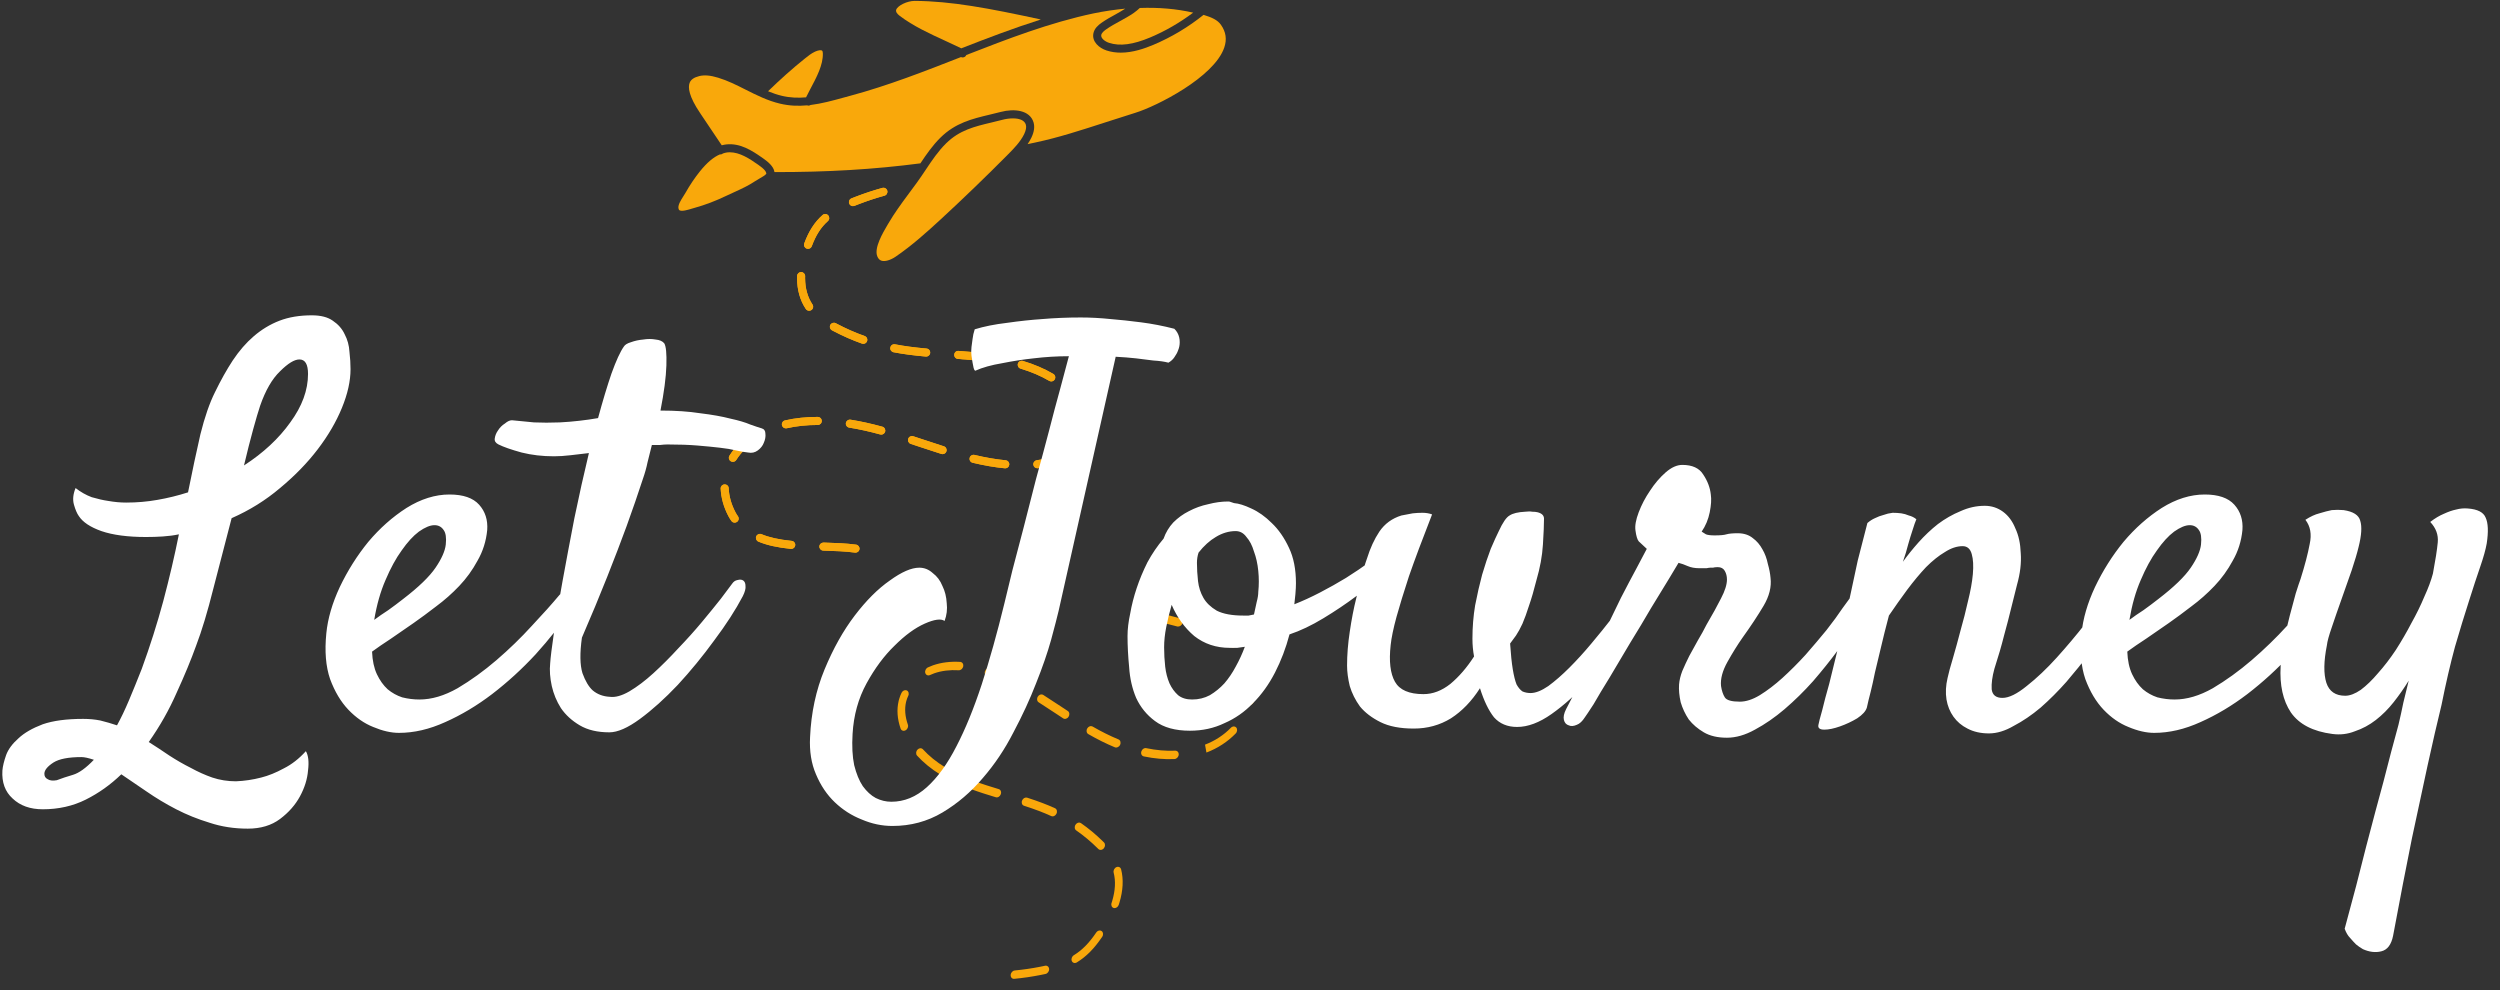 <svg width="611" height="242" viewBox="0 0 611 242" fill="none" xmlns="http://www.w3.org/2000/svg">
<rect x="0" y="0" width="611" height="242" fill="#333333" stroke="none"/>
<g clip-path="url(#clip0_10_127)">
<path d="M209.085 135.067C209.043 135.067 208.996 135.063 208.95 135.058C206.65 134.737 203.882 134.651 201.205 134.568C200.664 134.551 200.237 134.098 200.253 133.554C200.268 133.011 200.752 132.614 201.267 132.602C203.993 132.688 206.815 132.777 209.219 133.111C209.757 133.186 210.133 133.681 210.06 134.221C209.991 134.712 209.569 135.067 209.085 135.067ZM193.379 134.153C193.348 134.153 193.314 134.151 193.279 134.148C190.008 133.819 187.416 133.238 185.35 132.37C184.85 132.16 184.612 131.584 184.824 131.083C185.031 130.582 185.611 130.35 186.11 130.557C187.992 131.348 190.403 131.882 193.479 132.193C194.017 132.247 194.412 132.729 194.358 133.268C194.305 133.775 193.878 134.153 193.379 134.153ZM179.551 127.731C179.244 127.731 178.945 127.589 178.753 127.32C178.48 126.94 178.234 126.544 178.015 126.13C176.859 123.927 176.23 121.671 176.13 119.415C176.107 118.874 176.529 118.415 177.071 118.39C177.662 118.373 178.073 118.788 178.096 119.331C178.18 121.295 178.737 123.273 179.755 125.212C179.931 125.546 180.131 125.869 180.35 126.176C180.665 126.617 180.565 127.232 180.123 127.547C179.951 127.671 179.751 127.731 179.551 127.731ZM245.684 114.456C245.653 114.456 245.623 114.454 245.588 114.452C243.103 114.208 240.527 113.765 237.712 113.097C237.182 112.972 236.856 112.442 236.983 111.914C237.109 111.386 237.624 111.058 238.165 111.184C240.892 111.831 243.384 112.261 245.78 112.494C246.321 112.548 246.717 113.028 246.663 113.569C246.613 114.076 246.183 114.456 245.684 114.456ZM253.529 114.441C253.041 114.441 252.619 114.08 252.554 113.584C252.485 113.047 252.865 112.553 253.402 112.482C255.695 112.185 257.703 111.568 259.374 110.651C259.692 110.472 260.007 110.274 260.314 110.061C260.748 109.754 261.367 109.858 261.681 110.307C261.993 110.752 261.881 111.365 261.436 111.674C261.075 111.925 260.706 112.158 260.326 112.371C258.437 113.41 256.194 114.103 253.656 114.433C253.614 114.439 253.571 114.441 253.529 114.441ZM179.113 112.874C178.933 112.874 178.753 112.826 178.591 112.724C178.13 112.436 177.992 111.829 178.28 111.369C179.674 109.139 181.74 107.183 184.244 105.71L185.208 107.421C183.007 108.719 181.176 110.449 179.947 112.413C179.759 112.711 179.44 112.874 179.113 112.874ZM230.37 110.99C230.274 110.99 230.174 110.975 230.074 110.944C228.304 110.387 226.542 109.8 224.775 109.214L222.59 108.489C222.076 108.32 221.795 107.763 221.964 107.248C222.129 106.73 222.705 106.45 223.205 106.622L225.397 107.348C227.152 107.932 228.907 108.515 230.666 109.07C231.184 109.234 231.472 109.785 231.307 110.303C231.176 110.722 230.789 110.99 230.37 110.99ZM215.382 106.215C215.298 106.215 215.21 106.204 215.121 106.181C212.491 105.455 209.941 104.892 207.553 104.512C207.015 104.426 206.65 103.923 206.735 103.385C206.819 102.851 207.345 102.491 207.86 102.569C210.325 102.963 212.944 103.539 215.644 104.284C216.166 104.43 216.473 104.969 216.331 105.493C216.208 105.929 215.813 106.215 215.382 106.215ZM265.214 105.528C265.157 105.528 265.099 105.522 265.041 105.513C264.508 105.419 264.151 104.908 264.247 104.372C264.308 104.021 264.343 103.666 264.339 103.307L264.331 102.93C264.224 101.306 263.482 99.599 262.127 97.892C261.793 97.468 261.862 96.85 262.288 96.512C262.711 96.176 263.333 96.245 263.671 96.671C265.276 98.697 266.159 100.77 266.293 102.838L266.305 103.297C266.309 103.769 266.266 104.247 266.182 104.718C266.097 105.194 265.683 105.528 265.214 105.528ZM192.07 104.689C191.62 104.689 191.217 104.382 191.11 103.925C190.991 103.397 191.321 102.869 191.851 102.748C194.316 102.181 197.004 101.895 199.842 101.895C200.383 101.895 200.84 102.335 200.84 102.878C200.84 103.422 200.418 103.861 199.876 103.861C197.154 103.861 194.612 104.132 192.289 104.664C192.216 104.681 192.143 104.689 192.07 104.689ZM256.928 93.217C256.759 93.217 256.586 93.173 256.428 93.081C254.401 91.884 252.047 90.88 249.428 90.093C248.91 89.938 248.614 89.388 248.771 88.87C248.925 88.352 249.466 88.056 249.996 88.211C252.765 89.043 255.265 90.112 257.427 91.387C257.895 91.664 258.049 92.266 257.772 92.733C257.592 93.044 257.262 93.217 256.928 93.217ZM242.024 88.505C241.982 88.505 241.936 88.501 241.89 88.496L241.349 88.423C238.826 88.087 236.284 87.881 234.129 87.726C233.584 87.685 233.177 87.215 233.219 86.674C233.254 86.132 233.699 85.715 234.268 85.763C236.453 85.923 239.037 86.13 241.614 86.476L242.159 86.549C242.696 86.624 243.073 87.119 243 87.656C242.931 88.148 242.508 88.505 242.024 88.505ZM226.357 87.148C226.33 87.148 226.3 87.146 226.269 87.144C223.185 86.867 220.682 86.531 218.378 86.088C217.848 85.984 217.498 85.468 217.602 84.936C217.702 84.402 218.189 84.055 218.754 84.156C220.985 84.588 223.431 84.915 226.446 85.186C226.987 85.234 227.386 85.712 227.336 86.253C227.29 86.764 226.86 87.148 226.357 87.148ZM210.989 84.032C210.882 84.032 210.771 84.014 210.659 83.974C208.286 83.131 205.974 82.119 203.789 80.965L203.356 80.739C202.872 80.491 202.684 79.898 202.929 79.414C203.179 78.93 203.766 78.744 204.254 78.988L204.565 79.151C206.808 80.335 209.035 81.311 211.32 82.123C211.83 82.304 212.099 82.866 211.915 83.377C211.773 83.78 211.393 84.032 210.989 84.032ZM197.753 75.945C197.438 75.945 197.127 75.791 196.935 75.509C195.526 73.4 194.808 70.858 194.804 67.951L194.811 67.452C194.823 66.917 195.261 66.492 195.795 66.492H195.818C196.363 66.506 196.789 66.957 196.778 67.498L196.77 67.95C196.774 70.459 197.38 72.636 198.571 74.414C198.87 74.865 198.751 75.476 198.298 75.779C198.133 75.891 197.941 75.945 197.753 75.945ZM197.48 60.813C197.365 60.813 197.25 60.794 197.139 60.752C196.628 60.561 196.371 59.997 196.559 59.488C197.688 56.451 199.066 54.314 201.028 52.559C201.432 52.196 202.054 52.23 202.419 52.638C202.78 53.043 202.745 53.663 202.342 54.026C200.629 55.556 199.412 57.451 198.402 60.172C198.256 60.569 197.88 60.813 197.48 60.813ZM208.463 50.38C208.075 50.38 207.706 50.147 207.553 49.765C207.349 49.262 207.591 48.69 208.094 48.484C208.467 48.335 208.851 48.183 209.25 48.033C211.335 47.231 213.485 46.522 215.644 45.925C216.181 45.779 216.707 46.09 216.853 46.612C216.995 47.135 216.688 47.676 216.166 47.822C214.073 48.4 211.98 49.089 209.949 49.871C209.557 50.019 209.188 50.163 208.831 50.309C208.712 50.357 208.586 50.38 208.463 50.38Z" fill="#F9A80B"/>
<path d="M209.085 135.067C209.043 135.067 208.996 135.063 208.95 135.058C206.65 134.737 203.882 134.651 201.205 134.568C200.664 134.551 200.237 134.098 200.253 133.554C200.268 133.011 200.752 132.614 201.267 132.602C203.993 132.688 206.815 132.777 209.219 133.111C209.757 133.186 210.133 133.681 210.06 134.221C209.991 134.712 209.569 135.067 209.085 135.067ZM193.379 134.153C193.348 134.153 193.314 134.151 193.279 134.148C190.008 133.819 187.416 133.238 185.35 132.37C184.85 132.16 184.612 131.584 184.824 131.083C185.031 130.582 185.611 130.35 186.11 130.557C187.992 131.348 190.403 131.882 193.479 132.193C194.017 132.247 194.412 132.729 194.358 133.268C194.305 133.775 193.878 134.153 193.379 134.153ZM179.551 127.731C179.244 127.731 178.945 127.589 178.753 127.32C178.48 126.94 178.234 126.544 178.015 126.13C176.859 123.927 176.23 121.671 176.13 119.415C176.107 118.874 176.529 118.415 177.071 118.39C177.662 118.373 178.073 118.788 178.096 119.331C178.18 121.295 178.737 123.273 179.755 125.212C179.931 125.546 180.131 125.869 180.35 126.176C180.665 126.617 180.565 127.232 180.123 127.547C179.951 127.671 179.751 127.731 179.551 127.731ZM245.684 114.456C245.653 114.456 245.623 114.454 245.588 114.452C243.103 114.208 240.527 113.765 237.712 113.097C237.182 112.972 236.856 112.442 236.983 111.914C237.109 111.386 237.624 111.058 238.165 111.184C240.892 111.831 243.384 112.261 245.78 112.494C246.321 112.548 246.717 113.028 246.663 113.569C246.613 114.076 246.183 114.456 245.684 114.456ZM253.529 114.441C253.041 114.441 252.619 114.08 252.554 113.584C252.485 113.047 252.865 112.553 253.402 112.482C255.695 112.185 257.703 111.568 259.374 110.651C259.692 110.472 260.007 110.274 260.314 110.061C260.748 109.754 261.367 109.858 261.681 110.307C261.993 110.752 261.881 111.365 261.436 111.674C261.075 111.925 260.706 112.158 260.326 112.371C258.437 113.41 256.194 114.103 253.656 114.433C253.614 114.439 253.571 114.441 253.529 114.441ZM179.113 112.874C178.933 112.874 178.753 112.826 178.591 112.724C178.13 112.436 177.992 111.829 178.28 111.369C179.674 109.139 181.74 107.183 184.244 105.71L185.208 107.421C183.007 108.719 181.176 110.449 179.947 112.413C179.759 112.711 179.44 112.874 179.113 112.874ZM230.37 110.99C230.274 110.99 230.174 110.975 230.074 110.944C228.304 110.387 226.542 109.8 224.775 109.214L222.59 108.489C222.076 108.32 221.795 107.763 221.964 107.248C222.129 106.73 222.705 106.45 223.205 106.622L225.397 107.348C227.152 107.932 228.907 108.515 230.666 109.07C231.184 109.234 231.472 109.785 231.307 110.303C231.176 110.722 230.789 110.99 230.37 110.99ZM215.382 106.215C215.298 106.215 215.21 106.204 215.121 106.181C212.491 105.455 209.941 104.892 207.553 104.512C207.015 104.426 206.65 103.923 206.735 103.385C206.819 102.851 207.345 102.491 207.86 102.569C210.325 102.963 212.944 103.539 215.644 104.284C216.166 104.43 216.473 104.969 216.331 105.493C216.208 105.929 215.813 106.215 215.382 106.215ZM265.214 105.528C265.157 105.528 265.099 105.522 265.041 105.513C264.508 105.419 264.151 104.908 264.247 104.372C264.308 104.021 264.343 103.666 264.339 103.307L264.331 102.93C264.224 101.306 263.482 99.599 262.127 97.892C261.793 97.468 261.862 96.85 262.288 96.512C262.711 96.176 263.333 96.245 263.671 96.671C265.276 98.697 266.159 100.77 266.293 102.838L266.305 103.297C266.309 103.769 266.266 104.247 266.182 104.718C266.097 105.194 265.683 105.528 265.214 105.528ZM192.07 104.689C191.62 104.689 191.217 104.382 191.11 103.925C190.991 103.397 191.321 102.869 191.851 102.748C194.316 102.181 197.004 101.895 199.842 101.895C200.383 101.895 200.84 102.335 200.84 102.878C200.84 103.422 200.418 103.861 199.876 103.861C197.154 103.861 194.612 104.132 192.289 104.664C192.216 104.681 192.143 104.689 192.07 104.689ZM256.928 93.217C256.759 93.217 256.586 93.173 256.428 93.081C254.401 91.884 252.047 90.88 249.428 90.093C248.91 89.938 248.614 89.388 248.771 88.87C248.925 88.352 249.466 88.056 249.996 88.211C252.765 89.043 255.265 90.112 257.427 91.387C257.895 91.664 258.049 92.266 257.772 92.733C257.592 93.044 257.262 93.217 256.928 93.217ZM242.024 88.505C241.982 88.505 241.936 88.501 241.89 88.496L241.349 88.423C238.826 88.087 236.284 87.881 234.129 87.726C233.584 87.685 233.177 87.215 233.219 86.674C233.254 86.132 233.699 85.715 234.268 85.763C236.453 85.923 239.037 86.13 241.614 86.476L242.159 86.549C242.696 86.624 243.073 87.119 243 87.656C242.931 88.148 242.508 88.505 242.024 88.505ZM226.357 87.148C226.33 87.148 226.3 87.146 226.269 87.144C223.185 86.867 220.682 86.531 218.378 86.088C217.848 85.984 217.498 85.468 217.602 84.936C217.702 84.402 218.189 84.055 218.754 84.156C220.985 84.588 223.431 84.915 226.446 85.186C226.987 85.234 227.386 85.712 227.336 86.253C227.29 86.764 226.86 87.148 226.357 87.148ZM210.989 84.032C210.882 84.032 210.771 84.014 210.659 83.974C208.286 83.131 205.974 82.119 203.789 80.965L203.356 80.739C202.872 80.491 202.684 79.898 202.929 79.414C203.179 78.93 203.766 78.744 204.254 78.988L204.565 79.151C206.808 80.335 209.035 81.311 211.32 82.123C211.83 82.304 212.099 82.866 211.915 83.377C211.773 83.78 211.393 84.032 210.989 84.032ZM197.753 75.945C197.438 75.945 197.127 75.791 196.935 75.509C195.526 73.4 194.808 70.858 194.804 67.951L194.811 67.452C194.823 66.917 195.261 66.492 195.795 66.492H195.818C196.363 66.506 196.789 66.957 196.778 67.498L196.77 67.95C196.774 70.459 197.38 72.636 198.571 74.414C198.87 74.865 198.751 75.476 198.298 75.779C198.133 75.891 197.941 75.945 197.753 75.945ZM197.48 60.813C197.365 60.813 197.25 60.794 197.139 60.752C196.628 60.561 196.371 59.997 196.559 59.488C197.688 56.451 199.066 54.314 201.028 52.559C201.432 52.196 202.054 52.23 202.419 52.638C202.78 53.043 202.745 53.663 202.342 54.026C200.629 55.556 199.412 57.451 198.402 60.172C198.256 60.569 197.88 60.813 197.48 60.813ZM208.463 50.38C208.075 50.38 207.706 50.147 207.553 49.765C207.349 49.262 207.591 48.69 208.094 48.484C208.467 48.335 208.851 48.183 209.25 48.033C211.335 47.231 213.485 46.522 215.644 45.925C216.181 45.779 216.707 46.09 216.853 46.612C216.995 47.135 216.688 47.676 216.166 47.822C214.073 48.4 211.98 49.089 209.949 49.871C209.557 50.019 209.188 50.163 208.831 50.309C208.712 50.357 208.586 50.38 208.463 50.38Z" fill="#F9A80B"/>
<path d="M273.709 5.171C272.526 5.818 271.409 6.429 270.361 7.166C269.892 7.496 269.255 7.997 269.147 8.547C269.001 9.313 270 10.127 271.052 10.469C273.694 11.338 276.904 10.918 281.139 9.138C284.863 7.567 288.366 5.52 291.612 3.089C287.541 2.159 283.187 1.779 278.568 1.95C278.091 2.38 277.607 2.808 277.069 3.178C275.982 3.927 274.826 4.559 273.709 5.171Z" fill="#F9A80B"/>
<path d="M215.464 63.726C216.282 63.977 217.645 63.584 218.897 62.729C222.883 60.007 226.519 56.735 229.898 53.619C235.462 48.486 240.996 43.147 246.349 37.748C247.766 36.316 249.375 34.691 250.3 32.787C250.75 31.848 250.892 31.066 250.715 30.469C250.373 29.319 249.006 28.933 247.551 28.933C246.691 28.933 245.792 29.069 245.059 29.261C244.133 29.505 243.231 29.72 242.351 29.93C238.139 30.936 234.499 31.805 231.219 35.046C229.265 36.974 227.782 39.192 226.216 41.538C225.505 42.602 224.791 43.667 224.035 44.706L222.057 47.384C220.283 49.771 218.574 52.121 217.107 54.625L216.915 54.949C215.748 56.933 213.574 60.625 214.415 62.662C214.653 63.238 214.995 63.585 215.464 63.726Z" fill="#F9A80B"/>
<path d="M191.092 23.419C193.104 23.897 195.06 23.961 197.001 23.792C197.341 23.105 197.689 22.415 198.077 21.691C199.601 18.824 201.179 15.86 201.103 13.055C201.099 12.88 201.068 12.463 200.88 12.348C200.661 12.21 200.047 12.235 199.19 12.624C198.307 13.031 197.493 13.681 196.71 14.308C193.674 16.735 190.716 19.387 187.711 22.302C188.812 22.75 189.926 23.147 191.092 23.419Z" fill="#F9A80B"/>
<path d="M231.241 10.073C232.501 10.651 233.728 11.228 234.935 11.812C241.283 9.328 247.77 6.867 254.375 4.76C241.468 1.969 232.479 0.281 223.572 0.219C223.572 0.219 223.553 0.219 223.541 0.219C221.736 0.219 219.383 1.35 219.025 2.393C218.88 2.823 219.164 3.316 219.874 3.858C223.15 6.363 227.262 8.251 231.241 10.073Z" fill="#F9A80B"/>
<path d="M184.592 44.253C184.849 44.08 185.179 43.888 185.536 43.685C186.162 43.327 187.019 42.836 187.284 42.471C187.284 42.047 186.984 41.453 185.44 40.361C183.09 38.7 180.775 37.216 178.34 37.216C178.144 37.216 177.949 37.226 177.749 37.245C177.376 37.283 177.007 37.41 176.636 37.521C176.618 37.535 176.62 37.562 176.601 37.575C176.432 37.69 176.24 37.746 176.048 37.746C176.019 37.746 175.995 37.729 175.967 37.726C174.362 38.401 172.754 39.763 171.021 41.934C169.765 43.504 168.629 45.194 167.55 47.098C167.392 47.371 167.204 47.667 167.008 47.978C166.386 48.953 165.611 50.168 165.837 51.004C165.918 51.305 166.045 51.374 166.098 51.405C166.686 51.729 168.191 51.272 169.178 50.969L169.934 50.746C172.369 50.071 174.853 49.124 177.522 47.851C178.11 47.571 178.705 47.298 179.3 47.027C181.101 46.208 182.96 45.359 184.592 44.253Z" fill="#F9A80B"/>
<path d="M277.484 27.566C282.664 25.97 296.727 18.89 299.207 11.632C299.891 9.627 299.63 7.807 298.405 6.068C297.571 4.87 296.124 4.236 294.2 3.65C294.181 3.645 294.16 3.643 294.141 3.638C290.403 6.63 286.294 9.098 281.9 10.95C279.773 11.843 276.893 12.868 273.917 12.868C272.761 12.868 271.59 12.713 270.442 12.338C268.622 11.745 266.832 10.188 267.22 8.172C267.462 6.934 268.422 6.125 269.232 5.559C270.369 4.758 271.586 4.092 272.765 3.447C273.56 3.011 274.286 2.564 275.02 2.113C272.492 2.353 269.905 2.725 267.239 3.278C256.602 5.529 246.223 9.512 236.153 13.449C236.147 13.464 236.158 13.48 236.15 13.494C235.981 13.84 235.632 14.04 235.271 14.04C235.137 14.04 235.001 14.004 234.87 13.946C234.82 13.966 234.768 13.985 234.718 14.005C226.013 17.413 217.012 20.936 207.838 23.398L206.156 23.858C203.433 24.61 200.789 25.328 198.103 25.661C197.945 25.763 197.762 25.821 197.574 25.821C197.462 25.821 197.353 25.786 197.245 25.748C195.101 25.943 192.923 25.878 190.646 25.333C187.632 24.628 184.894 23.25 182.248 21.917C179.971 20.769 177.817 19.686 175.49 18.985C173.627 18.41 172.11 18.283 170.87 18.605C169.607 18.918 168.846 19.456 168.543 20.253C168.14 21.307 168.267 23.459 171.162 27.716L171.5 28.223C173.118 30.652 174.746 33.08 176.394 35.51C176.77 35.413 177.153 35.331 177.552 35.29C180.95 34.96 183.726 36.74 186.58 38.756C187.716 39.56 189.049 40.655 189.268 41.983C189.272 42.01 189.262 42.034 189.265 42.06C202.171 42.08 213.556 41.408 224.943 39.923C226.391 37.763 227.897 35.562 229.837 33.647C233.508 30.02 237.583 29.048 241.895 28.017C242.763 27.812 243.65 27.599 244.56 27.36C247.912 26.472 251.71 26.921 252.597 29.908C252.92 30.989 252.743 32.245 252.071 33.641C251.802 34.197 251.489 34.723 251.149 35.225C251.779 35.091 252.43 34.962 253.062 34.82C258.668 33.626 264.029 31.89 270.238 29.88C272.538 29.135 274.938 28.357 277.484 27.566Z" fill="#F9A80B"/>
<path d="M281.445 149.105C281.483 149.113 281.524 149.126 281.564 149.14C283.548 149.907 286.028 150.523 288.427 151.117C288.912 151.238 289.158 151.784 288.976 152.338C288.793 152.892 288.232 153.207 287.762 153.121C285.32 152.513 282.791 151.885 280.717 151.085C280.253 150.906 280.066 150.326 280.299 149.787C280.514 149.296 281.007 149.013 281.445 149.105ZM295.387 153.033C295.415 153.039 295.445 153.047 295.476 153.058C298.337 154.017 300.505 155.107 302.107 156.39C302.494 156.7 302.531 157.336 302.185 157.809C301.842 158.283 301.245 158.411 300.857 158.103C299.398 156.934 297.379 155.928 294.689 155.023C294.219 154.866 294.01 154.296 294.226 153.754C294.431 153.244 294.935 152.938 295.387 153.033ZM305.922 162.249C306.2 162.308 306.427 162.51 306.518 162.822C306.647 163.264 306.747 163.716 306.817 164.183C307.182 166.66 307.053 169.093 306.445 171.424C306.298 171.983 305.773 172.373 305.275 172.296C304.734 172.201 304.49 171.698 304.638 171.136C305.17 169.107 305.278 166.974 304.957 164.792C304.901 164.416 304.82 164.048 304.716 163.691C304.568 163.179 304.849 162.568 305.346 162.329C305.542 162.234 305.741 162.211 305.922 162.249ZM241.911 163.26C241.938 163.266 241.966 163.274 241.996 163.283C244.171 164.006 246.367 164.951 248.71 166.172C249.151 166.401 249.283 167.006 249.004 167.523C248.726 168.04 248.158 168.279 247.707 168.046C245.438 166.863 243.314 165.948 241.216 165.253C240.742 165.095 240.532 164.528 240.749 163.983C240.951 163.473 241.458 163.165 241.911 163.26ZM234.8 161.782C235.242 161.875 235.513 162.325 235.418 162.845C235.314 163.41 234.817 163.843 234.308 163.813C232.14 163.682 230.13 163.931 228.332 164.554C227.988 164.676 227.642 164.819 227.298 164.979C226.81 165.211 226.282 164.987 226.136 164.466C225.992 163.951 226.283 163.344 226.782 163.112C227.187 162.923 227.592 162.755 228.003 162.609C230.036 161.904 232.282 161.621 234.683 161.766C234.723 161.768 234.762 161.774 234.8 161.782ZM301.716 177.561C301.879 177.595 302.028 177.679 302.142 177.814C302.47 178.197 302.408 178.845 302.004 179.262C300.051 181.281 297.574 182.893 294.85 183.926L294.507 181.989C296.902 181.078 299.097 179.653 300.818 177.874C301.081 177.605 301.42 177.498 301.716 177.561ZM254.707 169.729C254.794 169.747 254.88 169.782 254.961 169.833C256.392 170.741 257.806 171.678 259.225 172.615L260.979 173.775C261.393 174.046 261.474 174.67 261.162 175.166C260.851 175.665 260.243 175.843 259.844 175.571L258.083 174.409C256.674 173.477 255.266 172.544 253.845 171.641C253.426 171.375 253.336 170.755 253.646 170.255C253.894 169.851 254.328 169.649 254.707 169.729ZM266.803 177.478C266.879 177.494 266.956 177.523 267.029 177.563C269.186 178.808 271.321 179.87 273.367 180.715C273.827 180.906 274.002 181.491 273.759 182.026C273.517 182.557 272.929 182.826 272.487 182.648C270.376 181.775 268.182 180.686 265.968 179.408C265.54 179.159 265.429 178.547 265.72 178.037C265.966 177.614 266.413 177.396 266.803 177.478ZM221.455 168.692C221.508 168.703 221.558 168.72 221.607 168.74C222.062 168.938 222.227 169.53 221.974 170.061C221.809 170.409 221.668 170.767 221.56 171.135L221.451 171.523C221.045 173.208 221.187 175.099 221.886 177.106C222.057 177.605 221.803 178.225 221.313 178.49C220.826 178.754 220.284 178.565 220.11 178.064C219.284 175.682 219.126 173.388 219.645 171.243L219.777 170.771C219.919 170.286 220.106 169.804 220.328 169.338C220.552 168.866 221.031 168.602 221.455 168.692ZM287.445 183.482C287.852 183.568 288.122 183.96 288.078 184.448C288.022 185.012 287.56 185.491 287.042 185.514C284.634 185.625 282.11 185.406 279.54 184.866C279.05 184.762 278.772 184.225 278.94 183.668C279.109 183.111 279.628 182.741 280.118 182.844C282.584 183.362 284.97 183.569 287.239 183.466C287.311 183.462 287.379 183.469 287.445 183.482ZM225.147 182.888C225.3 182.921 225.443 182.999 225.557 183.123C227.023 184.735 228.844 186.213 230.972 187.519C231.393 187.777 231.491 188.396 231.188 188.897C230.888 189.399 230.306 189.599 229.874 189.339C227.624 187.96 225.691 186.387 224.128 184.669C223.79 184.296 223.837 183.649 224.232 183.223C224.492 182.939 224.845 182.825 225.147 182.888ZM237.186 190.556C237.224 190.564 237.265 190.577 237.305 190.592L237.772 190.769C239.953 191.594 242.192 192.289 244.095 192.859C244.577 193.004 244.8 193.564 244.594 194.111C244.395 194.659 243.862 195.001 243.362 194.844C241.433 194.264 239.156 193.559 236.929 192.715L236.458 192.536C235.994 192.357 235.807 191.777 236.04 191.24C236.254 190.75 236.748 190.464 237.186 190.556ZM250.956 194.931C250.98 194.937 251.007 194.944 251.035 194.952C253.742 195.823 255.905 196.644 257.855 197.537C258.303 197.745 258.459 198.341 258.2 198.866C257.945 199.394 257.395 199.657 256.916 199.446C255.029 198.578 252.914 197.777 250.268 196.926C249.792 196.773 249.579 196.207 249.792 195.662C249.992 195.147 250.5 194.836 250.956 194.931ZM263.91 201.052C264.007 201.073 264.102 201.112 264.191 201.174C266.079 202.49 267.859 203.967 269.481 205.566L269.804 205.881C270.165 206.227 270.152 206.871 269.779 207.32C269.403 207.769 268.814 207.848 268.447 207.505L268.216 207.278C266.552 205.637 264.837 204.213 263.019 202.945C262.613 202.663 262.543 202.035 262.869 201.547C263.122 201.161 263.544 200.975 263.91 201.052ZM273.393 211.862C273.678 211.922 273.912 212.139 273.999 212.465C274.622 214.894 274.485 217.636 273.588 220.616L273.426 221.127C273.25 221.673 272.722 222.025 272.239 221.923L272.218 221.919C271.728 221.801 271.482 221.258 271.66 220.705L271.807 220.244C272.581 217.671 272.706 215.324 272.178 213.275C272.047 212.755 272.344 212.152 272.848 211.928C273.032 211.845 273.223 211.826 273.393 211.862ZM268.952 227.424C269.057 227.445 269.155 227.487 269.243 227.552C269.647 227.844 269.705 228.471 269.377 228.957C267.413 231.855 265.503 233.783 263.182 235.208C262.704 235.503 262.151 235.349 261.947 234.863C261.746 234.379 261.969 233.749 262.447 233.454C264.472 232.212 266.162 230.502 267.919 227.905C268.174 227.526 268.591 227.347 268.952 227.424ZM255.773 236.026C256.124 236.1 256.386 236.408 256.407 236.829C256.436 237.383 256.039 237.924 255.52 238.038C255.136 238.121 254.741 238.203 254.333 238.281C252.196 238.706 250.029 239.023 247.889 239.224C247.357 239.271 246.977 238.852 247.007 238.289C247.04 237.726 247.486 237.23 248.004 237.18C250.079 236.986 252.188 236.678 254.27 236.264C254.67 236.187 255.049 236.11 255.417 236.028C255.54 236.002 255.662 236.002 255.773 236.026Z" fill="#F9A80B"/>
<path d="M35.699 131.245C31.227 131.245 27.589 130.763 24.784 129.799C22.066 128.834 20.225 127.607 19.26 126.116C18.822 125.503 18.427 124.582 18.077 123.355C17.726 122.127 17.858 120.769 18.471 119.278C19.699 120.242 21.014 120.988 22.416 121.514C23.907 121.952 25.266 122.259 26.493 122.434C27.984 122.697 29.43 122.829 30.833 122.829C33.463 122.829 36.006 122.61 38.46 122.171C41.003 121.733 43.502 121.119 45.956 120.33C47.008 115.07 48.017 110.336 48.981 106.127C50.033 101.919 51.217 98.5 52.532 95.87C53.934 92.977 55.381 90.39 56.871 88.111C58.45 85.744 60.159 83.771 62 82.193C63.929 80.527 66.033 79.256 68.312 78.379C70.592 77.503 73.222 77.064 76.203 77.064C78.395 77.064 80.104 77.503 81.332 78.379C82.647 79.256 83.611 80.352 84.225 81.667C84.926 82.982 85.321 84.429 85.409 86.007C85.584 87.497 85.671 88.9 85.671 90.215C85.671 93.108 84.97 96.264 83.567 99.683C82.165 103.103 80.192 106.478 77.65 109.81C75.107 113.141 72.039 116.297 68.444 119.278C64.937 122.259 60.992 124.714 56.608 126.643C55.118 132.429 53.627 138.171 52.137 143.87C50.734 149.481 49.332 154.128 47.929 157.81C46.702 161.229 45.123 165.043 43.195 169.251C41.353 173.459 39.074 177.492 36.356 181.35C38.022 182.402 39.688 183.498 41.353 184.637C43.107 185.777 44.86 186.785 46.614 187.662C48.367 188.626 50.121 189.415 51.874 190.029C53.715 190.643 55.644 190.95 57.66 190.95C59.765 190.862 61.825 190.555 63.841 190.029C65.595 189.591 67.436 188.845 69.365 187.793C71.293 186.829 73.091 185.426 74.756 183.585C75.37 184.637 75.545 186.215 75.282 188.319C75.107 190.424 74.45 192.528 73.31 194.632C72.17 196.736 70.548 198.577 68.444 200.155C66.34 201.733 63.71 202.522 60.554 202.522C57.222 202.522 54.11 202.04 51.217 201.076C48.323 200.199 45.606 199.103 43.063 197.788C40.521 196.473 38.11 195.026 35.83 193.448C33.638 191.958 31.578 190.555 29.649 189.24C27.019 191.782 24.126 193.843 20.97 195.421C17.814 196.999 14.307 197.788 10.449 197.788C7.381 197.788 4.926 196.911 3.085 195.158C1.244 193.492 0.411 191.213 0.586 188.319C0.674 187.267 0.981 185.996 1.507 184.506C2.033 183.103 3.041 181.744 4.531 180.429C5.934 179.114 7.907 177.974 10.449 177.01C12.992 176.133 16.279 175.695 20.312 175.695C21.803 175.695 23.206 175.826 24.521 176.089C25.923 176.44 27.282 176.834 28.597 177.273C29.562 175.519 30.526 173.503 31.491 171.223C32.455 168.944 33.507 166.358 34.647 163.465C36.663 157.941 38.416 152.418 39.907 146.895C41.397 141.284 42.669 135.848 43.721 130.588C42.493 130.851 41.178 131.026 39.775 131.114C38.46 131.201 37.102 131.245 35.699 131.245ZM13.868 190.687C15.008 190.248 16.323 189.81 17.814 189.372C19.304 188.933 21.014 187.706 22.942 185.689C21.627 185.251 20.619 185.032 19.918 185.032C16.762 185.032 14.482 185.47 13.079 186.347C11.589 187.311 10.844 188.232 10.844 189.108C10.844 189.722 11.107 190.161 11.633 190.424C12.159 190.774 12.904 190.862 13.868 190.687ZM63.578 99.157C63.14 100.473 62.57 102.401 61.869 104.944C61.167 107.486 60.422 110.423 59.633 113.755C64.367 110.686 68.137 107.179 70.943 103.234C73.836 99.289 75.282 95.344 75.282 91.398C75.282 89.031 74.581 87.848 73.178 87.848C71.951 87.848 70.373 88.812 68.444 90.741C66.515 92.582 64.893 95.388 63.578 99.157ZM139.853 148.604C137.222 152.462 134.242 156.232 130.91 159.914C127.579 163.508 124.028 166.752 120.258 169.645C116.576 172.451 112.762 174.73 108.817 176.484C104.959 178.237 101.189 179.114 97.507 179.114C95.578 179.114 93.474 178.632 91.195 177.667C89.003 176.791 86.987 175.388 85.145 173.459C83.304 171.53 81.814 169.032 80.674 165.963C79.622 162.895 79.315 159.169 79.754 154.785C80.104 151.191 81.2 147.421 83.041 143.475C84.97 139.443 87.293 135.76 90.011 132.429C92.817 129.097 95.929 126.336 99.348 124.144C102.855 121.952 106.362 120.856 109.869 120.856C113.2 120.856 115.611 121.689 117.102 123.355C118.592 125.021 119.25 127.081 119.074 129.536C118.811 132.253 118.022 134.752 116.707 137.032C115.48 139.311 113.989 141.371 112.236 143.212C110.483 145.054 108.598 146.719 106.581 148.21C104.652 149.7 102.811 151.059 101.058 152.286C99.129 153.602 97.288 154.873 95.535 156.1C93.781 157.24 92.247 158.292 90.932 159.256C91.019 161.448 91.414 163.289 92.115 164.78C92.817 166.27 93.694 167.497 94.746 168.462C95.798 169.339 96.981 169.996 98.296 170.434C99.699 170.785 101.102 170.96 102.504 170.96C105.485 170.96 108.598 170.04 111.841 168.199C115.085 166.27 118.241 163.991 121.31 161.36C124.466 158.643 127.359 155.837 129.989 152.944C132.707 150.051 134.943 147.552 136.696 145.448C137.31 144.747 137.924 144.352 138.537 144.264C139.239 144.089 139.765 144.177 140.116 144.528C140.554 144.791 140.773 145.317 140.773 146.106C140.773 146.807 140.466 147.64 139.853 148.604ZM106.187 128.352C105.135 128.352 103.863 128.878 102.373 129.93C100.97 130.982 99.567 132.517 98.165 134.533C96.762 136.462 95.447 138.873 94.219 141.766C92.992 144.571 92.072 147.815 91.458 151.497C92.51 150.708 93.65 149.919 94.877 149.13C96.104 148.254 97.332 147.333 98.559 146.369C102.329 143.475 104.959 140.933 106.45 138.741C107.94 136.549 108.773 134.664 108.948 133.086C109.124 131.421 108.948 130.237 108.422 129.536C107.896 128.747 107.151 128.352 106.187 128.352ZM178.91 142.686C179.261 142.16 179.699 141.854 180.225 141.766C180.839 141.591 181.321 141.634 181.672 141.897C182.023 142.16 182.198 142.599 182.198 143.212C182.286 143.826 182.066 144.659 181.54 145.711C179.787 149.043 177.464 152.637 174.57 156.495C171.765 160.352 168.784 163.991 165.628 167.41C162.472 170.741 159.403 173.503 156.422 175.695C153.442 177.887 150.943 178.982 148.927 178.982C146.033 178.982 143.622 178.413 141.694 177.273C139.765 176.133 138.231 174.73 137.091 173.065C136.039 171.399 135.294 169.602 134.855 167.673C134.417 165.656 134.285 163.815 134.461 162.149C134.548 160.747 134.855 158.248 135.381 154.654C135.907 150.971 136.609 146.763 137.485 142.029C138.362 137.207 139.327 132.078 140.379 126.643C141.518 121.119 142.702 115.815 143.929 110.73C142.439 110.905 140.948 111.081 139.458 111.256C137.968 111.431 136.609 111.519 135.381 111.519C132.576 111.519 129.946 111.212 127.491 110.599C124.948 109.897 123.063 109.24 121.836 108.626C121.135 108.275 120.828 107.793 120.915 107.179C121.003 106.478 121.266 105.821 121.705 105.207C122.143 104.505 122.713 103.936 123.414 103.497C124.028 102.971 124.598 102.708 125.124 102.708C126.789 102.884 128.587 103.059 130.516 103.234C132.444 103.322 134.548 103.322 136.828 103.234C138.494 103.147 140.072 103.015 141.562 102.84C143.14 102.664 144.674 102.445 146.165 102.182C147.305 97.974 148.401 94.335 149.453 91.267C150.592 88.111 151.601 85.919 152.477 84.692C152.74 84.253 153.31 83.903 154.187 83.64C155.151 83.289 156.159 83.07 157.212 82.982C158.264 82.807 159.272 82.807 160.236 82.982C161.201 83.07 161.902 83.377 162.34 83.903C162.779 84.604 162.954 86.401 162.866 89.294C162.779 92.188 162.296 95.87 161.42 100.341C165.102 100.341 168.346 100.56 171.151 100.999C174.044 101.349 176.499 101.788 178.516 102.314C180.532 102.752 182.154 103.234 183.381 103.76C184.609 104.199 185.529 104.505 186.143 104.681C186.757 104.856 187.064 105.294 187.064 105.996C187.151 106.697 187.02 107.442 186.669 108.231C186.406 108.933 185.924 109.547 185.223 110.073C184.521 110.599 183.732 110.774 182.855 110.599C181.979 110.511 180.971 110.336 179.831 110.073C178.779 109.81 177.464 109.59 175.886 109.415C174.395 109.24 172.598 109.064 170.494 108.889C168.39 108.714 165.935 108.626 163.129 108.626C162.603 108.626 161.99 108.67 161.288 108.758C160.675 108.758 160.017 108.758 159.316 108.758C158.965 110.16 158.614 111.563 158.264 112.966C158.001 114.281 157.606 115.684 157.08 117.174C155.94 120.681 154.625 124.495 153.135 128.615C151.82 132.21 150.242 136.33 148.401 140.977C146.559 145.623 144.499 150.577 142.22 155.837C141.694 159.607 141.737 162.5 142.351 164.517C143.053 166.445 143.885 167.848 144.85 168.725C145.99 169.689 147.392 170.215 149.058 170.303C150.373 170.478 151.951 170.04 153.792 168.988C155.721 167.848 157.694 166.358 159.71 164.517C161.727 162.676 163.743 160.659 165.759 158.467C167.864 156.275 169.792 154.128 171.546 152.023C173.299 149.919 174.833 148.034 176.149 146.369C177.464 144.615 178.384 143.388 178.91 142.686ZM218.099 201.865C215.557 201.865 213.058 201.339 210.603 200.287C208.149 199.322 205.957 197.919 204.028 196.078C202.099 194.237 200.565 191.958 199.425 189.24C198.286 186.61 197.803 183.585 197.979 180.166C198.242 174.204 199.425 168.681 201.529 163.596C203.634 158.511 206.088 154.128 208.894 150.445C211.699 146.763 214.549 143.914 217.442 141.897C220.335 139.793 222.746 138.741 224.675 138.741C225.902 138.741 226.998 139.18 227.962 140.056C229.015 140.845 229.804 141.897 230.33 143.212C230.943 144.44 231.294 145.843 231.382 147.421C231.557 148.911 231.382 150.358 230.856 151.76C229.979 151.147 228.357 151.366 225.99 152.418C223.623 153.47 221.168 155.267 218.625 157.81C216.083 160.265 213.804 163.333 211.787 167.015C209.771 170.697 208.631 174.818 208.368 179.377C208.193 182.358 208.324 184.9 208.762 187.004C209.288 189.108 209.99 190.818 210.867 192.133C211.831 193.448 212.883 194.413 214.023 195.026C215.25 195.64 216.521 195.947 217.836 195.947C220.993 195.947 223.886 194.763 226.516 192.396C229.146 190.029 231.557 186.698 233.749 182.402C235.941 178.193 238.001 173.152 239.93 167.278C241.858 161.317 243.7 154.741 245.453 147.552C245.979 145.36 246.637 142.643 247.426 139.399C248.302 136.155 249.223 132.648 250.187 128.878C251.152 125.021 252.16 121.075 253.212 117.042C254.352 112.922 255.404 109.021 256.368 105.338C257.332 101.568 258.253 98.105 259.13 94.949C260.006 91.705 260.708 89.075 261.234 87.059C258.341 87.059 255.448 87.234 252.554 87.585C250.1 87.848 247.557 88.242 244.927 88.768C242.297 89.207 240.105 89.82 238.352 90.609C238.176 90.522 238.045 90.303 237.957 89.952C237.869 89.514 237.782 89.075 237.694 88.637C237.606 88.111 237.519 87.541 237.431 86.927C237.343 86.226 237.343 85.525 237.431 84.823C237.519 84.21 237.606 83.552 237.694 82.851C237.782 82.061 237.957 81.272 238.22 80.483C240.499 79.782 243.13 79.256 246.11 78.905C249.179 78.467 252.028 78.16 254.658 77.985C257.727 77.722 260.883 77.59 264.127 77.59C266.494 77.59 268.949 77.722 271.491 77.985C273.683 78.16 276.138 78.423 278.856 78.774C281.574 79.124 284.291 79.65 287.009 80.352C287.623 80.966 288.017 81.667 288.193 82.456C288.281 82.807 288.324 83.201 288.324 83.64C288.324 84.341 288.193 84.999 287.93 85.612C287.754 86.138 287.448 86.708 287.009 87.322C286.659 87.848 286.176 88.286 285.563 88.637C284.598 88.374 283.371 88.198 281.88 88.111C280.478 87.936 279.075 87.76 277.672 87.585C276.094 87.409 274.428 87.278 272.675 87.19L258.735 149.262C258.384 150.752 257.771 153.119 256.894 156.363C256.017 159.519 254.79 163.07 253.212 167.015C251.721 170.873 249.88 174.862 247.689 178.982C245.584 183.103 243.086 186.829 240.193 190.161C237.299 193.58 234.012 196.385 230.33 198.577C226.647 200.769 222.571 201.865 218.099 201.865ZM315.152 155.048C314.275 158.38 313.092 161.492 311.601 164.385C310.111 167.278 308.313 169.777 306.209 171.881C304.193 173.985 301.87 175.607 299.239 176.747C296.697 177.974 293.891 178.588 290.823 178.588C287.228 178.588 284.379 177.799 282.275 176.221C280.259 174.73 278.724 172.845 277.672 170.566C276.708 168.287 276.138 165.788 275.963 163.07C275.7 160.352 275.568 157.81 275.568 155.443C275.568 153.777 275.787 151.936 276.226 149.919C276.576 147.903 277.102 145.843 277.804 143.738C278.505 141.634 279.382 139.53 280.434 137.426C281.574 135.322 282.889 133.393 284.379 131.64C284.905 130.149 285.694 128.834 286.746 127.695C287.886 126.555 289.157 125.634 290.56 124.933C292.05 124.144 293.628 123.574 295.294 123.223C296.96 122.785 298.582 122.566 300.16 122.566C300.423 122.566 300.642 122.61 300.818 122.697C301.081 122.785 301.344 122.873 301.607 122.96C302.746 123.048 304.149 123.486 305.815 124.275C307.568 125.064 309.234 126.248 310.812 127.826C312.478 129.404 313.881 131.421 315.02 133.875C316.16 136.243 316.73 139.136 316.73 142.555C316.73 143.256 316.686 144.133 316.598 145.185C316.511 146.149 316.423 146.982 316.335 147.684C318.352 146.895 320.456 145.93 322.648 144.791C324.84 143.651 326.944 142.467 328.96 141.24C331.064 139.925 332.993 138.61 334.746 137.295C336.5 135.98 337.903 134.796 338.955 133.744C339.831 132.955 340.577 132.517 341.19 132.429C341.804 132.341 342.242 132.517 342.505 132.955C342.768 133.393 342.812 134.007 342.637 134.796C342.462 135.585 341.979 136.462 341.19 137.426C340.752 137.952 339.612 139.004 337.771 140.582C336.018 142.16 333.914 143.87 331.459 145.711C329.004 147.552 326.33 149.349 323.437 151.103C320.544 152.856 317.782 154.171 315.152 155.048ZM292.927 135.059C292.664 135.848 292.533 136.681 292.533 137.558C292.533 138.96 292.62 140.451 292.796 142.029C292.971 143.519 293.409 144.878 294.111 146.106C294.812 147.333 295.908 148.385 297.398 149.262C298.976 150.051 301.124 150.445 303.842 150.445C304.281 150.445 304.719 150.445 305.157 150.445C305.596 150.358 306.034 150.27 306.472 150.182C306.735 149.043 306.955 148.034 307.13 147.158C307.393 146.193 307.524 145.36 307.524 144.659C307.7 142.993 307.7 141.284 307.524 139.53C307.349 137.777 306.998 136.199 306.472 134.796C306.034 133.306 305.42 132.122 304.631 131.245C303.93 130.281 303.053 129.799 302.001 129.799C300.335 129.799 298.713 130.281 297.135 131.245C295.645 132.122 294.242 133.393 292.927 135.059ZM284.511 158.204C284.511 159.782 284.598 161.36 284.774 162.939C284.949 164.429 285.3 165.788 285.826 167.015C286.352 168.155 287.053 169.119 287.93 169.908C288.807 170.61 289.946 170.96 291.349 170.96C292.927 170.96 294.374 170.61 295.689 169.908C297.004 169.119 298.187 168.155 299.239 167.015C300.292 165.788 301.212 164.429 302.001 162.939C302.878 161.36 303.623 159.739 304.237 158.073C303.623 158.16 303.009 158.248 302.396 158.336C301.87 158.336 301.256 158.336 300.555 158.336C297.223 158.336 294.33 157.371 291.875 155.443C289.508 153.426 287.667 150.884 286.352 147.815C285.826 149.656 285.387 151.454 285.037 153.207C284.686 154.96 284.511 156.626 284.511 158.204ZM345.53 178.062C342.199 178.062 339.481 177.536 337.377 176.484C335.272 175.432 333.607 174.16 332.379 172.67C331.24 171.092 330.407 169.426 329.881 167.673C329.442 165.832 329.223 164.166 329.223 162.676C329.223 160.045 329.442 157.284 329.881 154.391C330.319 151.41 330.845 148.692 331.459 146.237C332.072 143.695 332.598 141.547 333.037 139.793C333.563 138.04 333.914 136.944 334.089 136.506C334.878 133.963 335.886 131.771 337.114 129.93C338.429 128.001 340.226 126.686 342.505 125.985C343.382 125.81 344.303 125.634 345.267 125.459C346.056 125.371 346.845 125.327 347.634 125.327C348.511 125.327 349.3 125.459 350.001 125.722C347.634 131.771 345.749 136.812 344.346 140.845C343.031 144.878 342.023 148.166 341.322 150.708C340.533 153.602 340.051 155.925 339.875 157.678C339.437 161.623 339.788 164.604 340.927 166.621C342.067 168.637 344.39 169.645 347.897 169.645C350.177 169.645 352.368 168.813 354.473 167.147C356.577 165.393 358.505 163.158 360.259 160.44C359.996 159.037 359.864 157.591 359.864 156.1C359.864 153.295 360.084 150.577 360.522 147.947C361.048 145.229 361.618 142.73 362.231 140.451C362.933 138.084 363.634 135.98 364.336 134.138C365.125 132.297 365.782 130.851 366.308 129.799C367.273 127.695 368.149 126.423 368.938 125.985C369.727 125.459 370.999 125.152 372.752 125.064C373.453 124.977 374.023 124.977 374.462 125.064C374.988 125.064 375.426 125.108 375.777 125.196C376.829 125.459 377.355 125.985 377.355 126.774C377.355 128.177 377.267 130.281 377.092 133.086C376.916 135.892 376.39 138.785 375.514 141.766C374.9 144.221 374.286 146.325 373.673 148.078C373.147 149.744 372.621 151.191 372.095 152.418C371.569 153.558 371.042 154.522 370.516 155.311C369.99 156.012 369.508 156.67 369.07 157.284C369.245 159.914 369.464 162.018 369.727 163.596C369.99 165.174 370.297 166.402 370.648 167.278C371.086 168.067 371.569 168.637 372.095 168.988C372.708 169.251 373.366 169.382 374.067 169.382C375.295 169.382 376.741 168.813 378.407 167.673C380.073 166.445 381.782 164.955 383.536 163.202C385.377 161.36 387.174 159.388 388.927 157.284C390.769 155.092 392.434 153.032 393.925 151.103C395.415 149.174 396.686 147.508 397.738 146.106C398.791 144.615 399.448 143.695 399.711 143.344C400.325 142.555 400.895 142.073 401.421 141.897C402.034 141.722 402.517 141.81 402.867 142.16C403.218 142.423 403.393 142.906 403.393 143.607C403.481 144.221 403.306 144.922 402.867 145.711C401.114 149.043 398.922 152.593 396.292 156.363C393.749 160.045 390.988 163.465 388.007 166.621C385.114 169.777 382.177 172.407 379.196 174.511C376.215 176.615 373.41 177.667 370.779 177.667C368.412 177.667 366.527 176.878 365.125 175.3C363.81 173.634 362.67 171.267 361.705 168.199C359.689 171.355 357.322 173.81 354.604 175.563C351.886 177.229 348.862 178.062 345.53 178.062ZM387.349 175.3C386.736 176.265 386.078 176.878 385.377 177.141C384.588 177.492 383.93 177.536 383.404 177.273C382.79 177.097 382.396 176.659 382.221 175.958C382.045 175.256 382.221 174.38 382.747 173.328C383.01 172.802 383.623 171.618 384.588 169.777C385.464 167.936 386.56 165.744 387.875 163.202C389.103 160.571 390.462 157.766 391.952 154.785C393.443 151.717 394.845 148.823 396.16 146.106C397.563 143.388 398.834 140.977 399.974 138.873C401.114 136.681 401.947 135.103 402.473 134.138C401.508 133.262 400.851 132.648 400.5 132.297C400.149 131.859 399.886 130.982 399.711 129.667C399.536 128.527 399.799 127.037 400.5 125.196C401.201 123.355 402.122 121.601 403.262 119.936C404.401 118.182 405.673 116.692 407.075 115.464C408.478 114.237 409.837 113.623 411.152 113.623C413.607 113.623 415.317 114.412 416.281 115.99C417.333 117.568 417.947 119.19 418.122 120.856C418.297 121.996 418.21 123.442 417.859 125.196C417.508 126.949 416.851 128.527 415.886 129.93C416.149 130.106 416.5 130.325 416.939 130.588C417.377 130.763 418.078 130.851 419.043 130.851C420.445 130.851 421.41 130.763 421.936 130.588C422.55 130.412 423.47 130.325 424.697 130.325C426.188 130.325 427.415 130.719 428.38 131.508C429.344 132.21 430.133 133.13 430.747 134.27C431.36 135.322 431.799 136.506 432.062 137.821C432.413 139.048 432.632 140.188 432.719 141.24C432.982 143.432 432.413 145.711 431.01 148.078C429.607 150.445 427.897 153.032 425.881 155.837C424.654 157.591 423.426 159.563 422.199 161.755C420.971 163.947 420.445 165.919 420.621 167.673C420.796 168.813 421.103 169.733 421.541 170.434C421.98 171.136 423.207 171.487 425.223 171.487C426.714 171.487 428.336 170.96 430.089 169.908C431.93 168.769 433.771 167.366 435.613 165.7C437.541 163.947 439.426 162.062 441.267 160.045C443.108 157.941 444.818 155.925 446.396 153.996C447.974 151.98 449.289 150.182 450.341 148.604C451.481 147.026 452.314 145.886 452.84 145.185C453.278 144.484 453.848 144.001 454.55 143.738C455.251 143.475 455.865 143.475 456.391 143.738C456.917 144.001 457.224 144.528 457.311 145.317C457.487 146.106 457.18 147.158 456.391 148.473C455.865 149.349 454.944 150.752 453.629 152.681C452.402 154.61 450.867 156.758 449.026 159.125C447.273 161.492 445.3 163.947 443.108 166.489C440.917 168.944 438.593 171.223 436.139 173.328C433.771 175.344 431.36 177.01 428.906 178.325C426.539 179.64 424.259 180.298 422.067 180.298C419.788 180.298 417.903 179.859 416.412 178.982C414.922 178.106 413.695 177.054 412.73 175.826C411.854 174.511 411.196 173.108 410.758 171.618C410.407 170.04 410.275 168.593 410.363 167.278C410.451 166.226 410.714 165.13 411.152 163.991C411.678 162.763 412.248 161.536 412.862 160.308C413.563 158.993 414.265 157.722 414.966 156.495C415.755 155.18 416.456 153.908 417.07 152.681C418.56 150.138 419.744 147.991 420.621 146.237C421.585 144.396 422.067 142.862 422.067 141.634C422.067 140.845 421.892 140.144 421.541 139.53C421.191 138.917 420.621 138.61 419.832 138.61C419.306 138.61 418.911 138.654 418.648 138.741C418.473 138.741 418.254 138.741 417.991 138.741C417.815 138.741 417.508 138.785 417.07 138.873C416.719 138.873 416.149 138.873 415.36 138.873C414.221 138.873 413.256 138.697 412.467 138.347C411.678 137.996 410.933 137.733 410.232 137.558C409.881 138.171 409.092 139.486 407.865 141.503C406.637 143.519 405.191 145.886 403.525 148.604C401.947 151.322 400.237 154.171 398.396 157.152C396.643 160.133 394.977 162.939 393.399 165.569C391.821 168.111 390.506 170.303 389.453 172.144C388.314 173.897 387.612 174.95 387.349 175.3ZM486.111 179.245C484.095 179.245 482.342 178.851 480.851 178.062C479.448 177.361 478.309 176.396 477.432 175.169C476.555 173.941 475.985 172.539 475.722 170.96C475.459 169.295 475.547 167.541 475.985 165.7C476.248 164.473 476.687 162.851 477.3 160.834C477.914 158.73 478.528 156.495 479.142 154.128C479.843 151.673 480.457 149.262 480.983 146.895C481.596 144.44 481.991 142.248 482.166 140.319C482.342 138.303 482.254 136.681 481.903 135.453C481.552 134.138 480.807 133.481 479.668 133.481C478.265 133.481 476.818 133.963 475.328 134.927C473.837 135.804 472.303 137.032 470.725 138.61C469.235 140.188 467.7 142.029 466.122 144.133C464.632 146.149 463.141 148.254 461.651 150.445C460.862 153.426 460.204 156.056 459.678 158.336C459.152 160.528 458.67 162.544 458.232 164.385C457.881 166.139 457.53 167.717 457.18 169.119C456.829 170.434 456.522 171.706 456.259 172.933C455.996 173.81 455.207 174.687 453.892 175.563C452.577 176.352 451.174 177.01 449.684 177.536C448.193 178.062 446.922 178.325 445.87 178.325C444.73 178.325 444.248 177.93 444.424 177.141C444.511 176.615 444.818 175.432 445.344 173.591C445.782 171.75 446.352 169.602 447.054 167.147C447.667 164.604 448.325 161.93 449.026 159.125C449.728 156.319 450.385 153.645 450.999 151.103C451.437 149.086 451.919 146.851 452.446 144.396C452.884 142.292 453.41 139.837 454.024 137.032C454.725 134.226 455.514 131.158 456.391 127.826C457.004 127.3 457.618 126.906 458.232 126.643C458.933 126.292 459.635 126.029 460.336 125.853C461.037 125.59 461.783 125.415 462.572 125.327C463.273 125.327 463.974 125.371 464.676 125.459C465.289 125.547 465.903 125.722 466.517 125.985C467.218 126.16 467.832 126.467 468.358 126.906C468.095 127.519 467.788 128.396 467.437 129.536C467.087 130.588 466.736 131.727 466.385 132.955C466.035 134.358 465.596 135.804 465.07 137.295C466.21 135.717 467.481 134.138 468.884 132.56C470.374 130.895 471.952 129.404 473.618 128.089C475.372 126.774 477.213 125.722 479.142 124.933C481.07 124.056 483.043 123.618 485.059 123.618C486.725 123.618 488.216 124.1 489.531 125.064C490.846 126.029 491.854 127.388 492.555 129.141C493.344 130.807 493.783 132.823 493.87 135.19C494.046 137.558 493.739 140.144 492.95 142.949L491.503 148.736C491.065 150.577 490.495 152.769 489.794 155.311C489.18 157.766 488.391 160.484 487.426 163.465C486.9 165.393 486.681 167.059 486.769 168.462C486.944 169.865 487.821 170.566 489.399 170.566C490.977 170.566 492.95 169.602 495.317 167.673C497.772 165.744 500.227 163.421 502.681 160.703C505.136 157.985 507.459 155.223 509.651 152.418C511.843 149.525 513.509 147.201 514.648 145.448C515.438 144.308 516.183 143.563 516.884 143.212C517.585 142.862 518.112 142.818 518.462 143.081C518.901 143.344 519.12 143.958 519.12 144.922C519.12 145.799 518.769 146.938 518.068 148.341C517.454 149.569 516.49 151.191 515.175 153.207C513.947 155.223 512.457 157.371 510.703 159.651C508.95 161.93 507.065 164.254 505.048 166.621C503.032 168.9 500.928 171.004 498.736 172.933C496.544 174.774 494.353 176.265 492.161 177.404C490.057 178.632 488.04 179.245 486.111 179.245ZM568.83 148.604C566.199 152.462 563.219 156.232 559.887 159.914C556.555 163.508 553.005 166.752 549.235 169.645C545.553 172.451 541.739 174.73 537.794 176.484C533.936 178.237 530.166 179.114 526.484 179.114C524.555 179.114 522.451 178.632 520.172 177.667C517.98 176.791 515.964 175.388 514.122 173.459C512.281 171.53 510.791 169.032 509.651 165.963C508.599 162.895 508.292 159.169 508.731 154.785C509.081 151.191 510.177 147.421 512.018 143.475C513.947 139.443 516.27 135.76 518.988 132.429C521.794 129.097 524.906 126.336 528.325 124.144C531.832 121.952 535.339 120.856 538.846 120.856C542.177 120.856 544.588 121.689 546.079 123.355C547.569 125.021 548.227 127.081 548.051 129.536C547.788 132.253 546.999 134.752 545.684 137.032C544.457 139.311 542.966 141.371 541.213 143.212C539.46 145.054 537.575 146.719 535.558 148.21C533.629 149.7 531.788 151.059 530.035 152.286C528.106 153.602 526.265 154.873 524.512 156.1C522.758 157.24 521.224 158.292 519.909 159.256C519.996 161.448 520.391 163.289 521.092 164.78C521.794 166.27 522.67 167.497 523.722 168.462C524.775 169.339 525.958 169.996 527.273 170.434C528.676 170.785 530.079 170.96 531.481 170.96C534.462 170.96 537.575 170.04 540.818 168.199C544.062 166.27 547.218 163.991 550.287 161.36C553.443 158.643 556.336 155.837 558.966 152.944C561.684 150.051 563.92 147.552 565.673 145.448C566.287 144.747 566.901 144.352 567.514 144.264C568.216 144.089 568.742 144.177 569.093 144.528C569.531 144.791 569.75 145.317 569.75 146.106C569.75 146.807 569.443 147.64 568.83 148.604ZM535.164 128.352C534.112 128.352 532.84 128.878 531.35 129.93C529.947 130.982 528.544 132.517 527.142 134.533C525.739 136.462 524.424 138.873 523.196 141.766C521.969 144.571 521.049 147.815 520.435 151.497C521.487 150.708 522.627 149.919 523.854 149.13C525.081 148.254 526.309 147.333 527.536 146.369C531.306 143.475 533.936 140.933 535.427 138.741C536.917 136.549 537.75 134.664 537.925 133.086C538.101 131.421 537.925 130.237 537.399 129.536C536.873 128.747 536.128 128.352 535.164 128.352ZM593.947 127.563C595.087 126.686 596.183 126.029 597.235 125.59C598.375 125.064 599.383 124.714 600.26 124.538C601.224 124.275 602.189 124.188 603.153 124.275C605.52 124.451 606.967 125.196 607.493 126.511C608.106 127.826 608.194 129.93 607.756 132.823C607.493 134.314 606.967 136.199 606.178 138.478C605.389 140.758 604.468 143.563 603.416 146.895C602.364 150.138 601.224 153.865 599.997 158.073C598.857 162.281 597.761 167.015 596.709 172.276C595.657 176.571 594.517 181.525 593.29 187.136C592.238 192.045 590.967 197.963 589.476 204.889C588.073 211.815 586.539 219.75 584.873 228.692C584.435 230.884 583.471 232.155 581.98 232.506C580.577 232.857 579.087 232.681 577.509 231.98C576.895 231.629 576.325 231.235 575.799 230.796C575.361 230.358 574.879 229.832 574.353 229.218C573.827 228.692 573.388 227.947 573.038 226.983C575.054 219.618 576.808 212.911 578.298 206.862C579.876 200.813 581.279 195.552 582.506 191.081C583.821 185.908 585.049 181.262 586.188 177.141C586.627 175.3 587.021 173.503 587.372 171.75C587.81 169.908 588.249 168.111 588.687 166.358C587.547 168.199 586.32 169.952 585.005 171.618C583.69 173.284 582.243 174.73 580.665 175.958C579.087 177.185 577.377 178.106 575.536 178.719C573.783 179.421 571.942 179.64 570.013 179.377C565.279 178.763 561.903 177.01 559.887 174.117C557.958 171.223 557.125 167.454 557.388 162.807C557.476 160.966 557.739 158.949 558.177 156.758C558.616 154.566 559.098 152.462 559.624 150.445C560.15 148.429 560.632 146.632 561.071 145.054C561.597 143.388 561.991 142.204 562.254 141.503C563.306 138.171 564.051 135.322 564.49 132.955C565.016 130.588 564.665 128.615 563.438 127.037C564.665 126.248 565.805 125.722 566.857 125.459C567.997 125.108 569.005 124.845 569.882 124.67C570.846 124.582 571.81 124.582 572.775 124.67C575.142 125.021 576.501 125.897 576.851 127.3C577.29 128.703 577.158 130.807 576.457 133.612C576.106 135.103 575.536 137.032 574.747 139.399C573.958 141.678 573.125 144.045 572.249 146.5C571.372 148.955 570.583 151.234 569.882 153.338C569.18 155.355 568.786 156.802 568.698 157.678C567.909 161.623 567.865 164.692 568.566 166.884C569.268 168.988 570.802 170.04 573.169 170.04C574.309 170.04 575.58 169.558 576.983 168.593C578.386 167.541 579.788 166.182 581.191 164.517C582.682 162.851 584.128 160.966 585.531 158.862C586.934 156.67 588.205 154.478 589.345 152.286C590.572 150.095 591.624 147.947 592.501 145.843C593.465 143.738 594.167 141.854 594.605 140.188C595.219 136.944 595.613 134.401 595.788 132.56C595.964 130.719 595.35 129.053 593.947 127.563Z" fill="white"/>
</g>
<defs>
<clipPath id="clip0_10_127">
<rect width="611" height="242" fill="white"/>
</clipPath>
</defs>
</svg>
